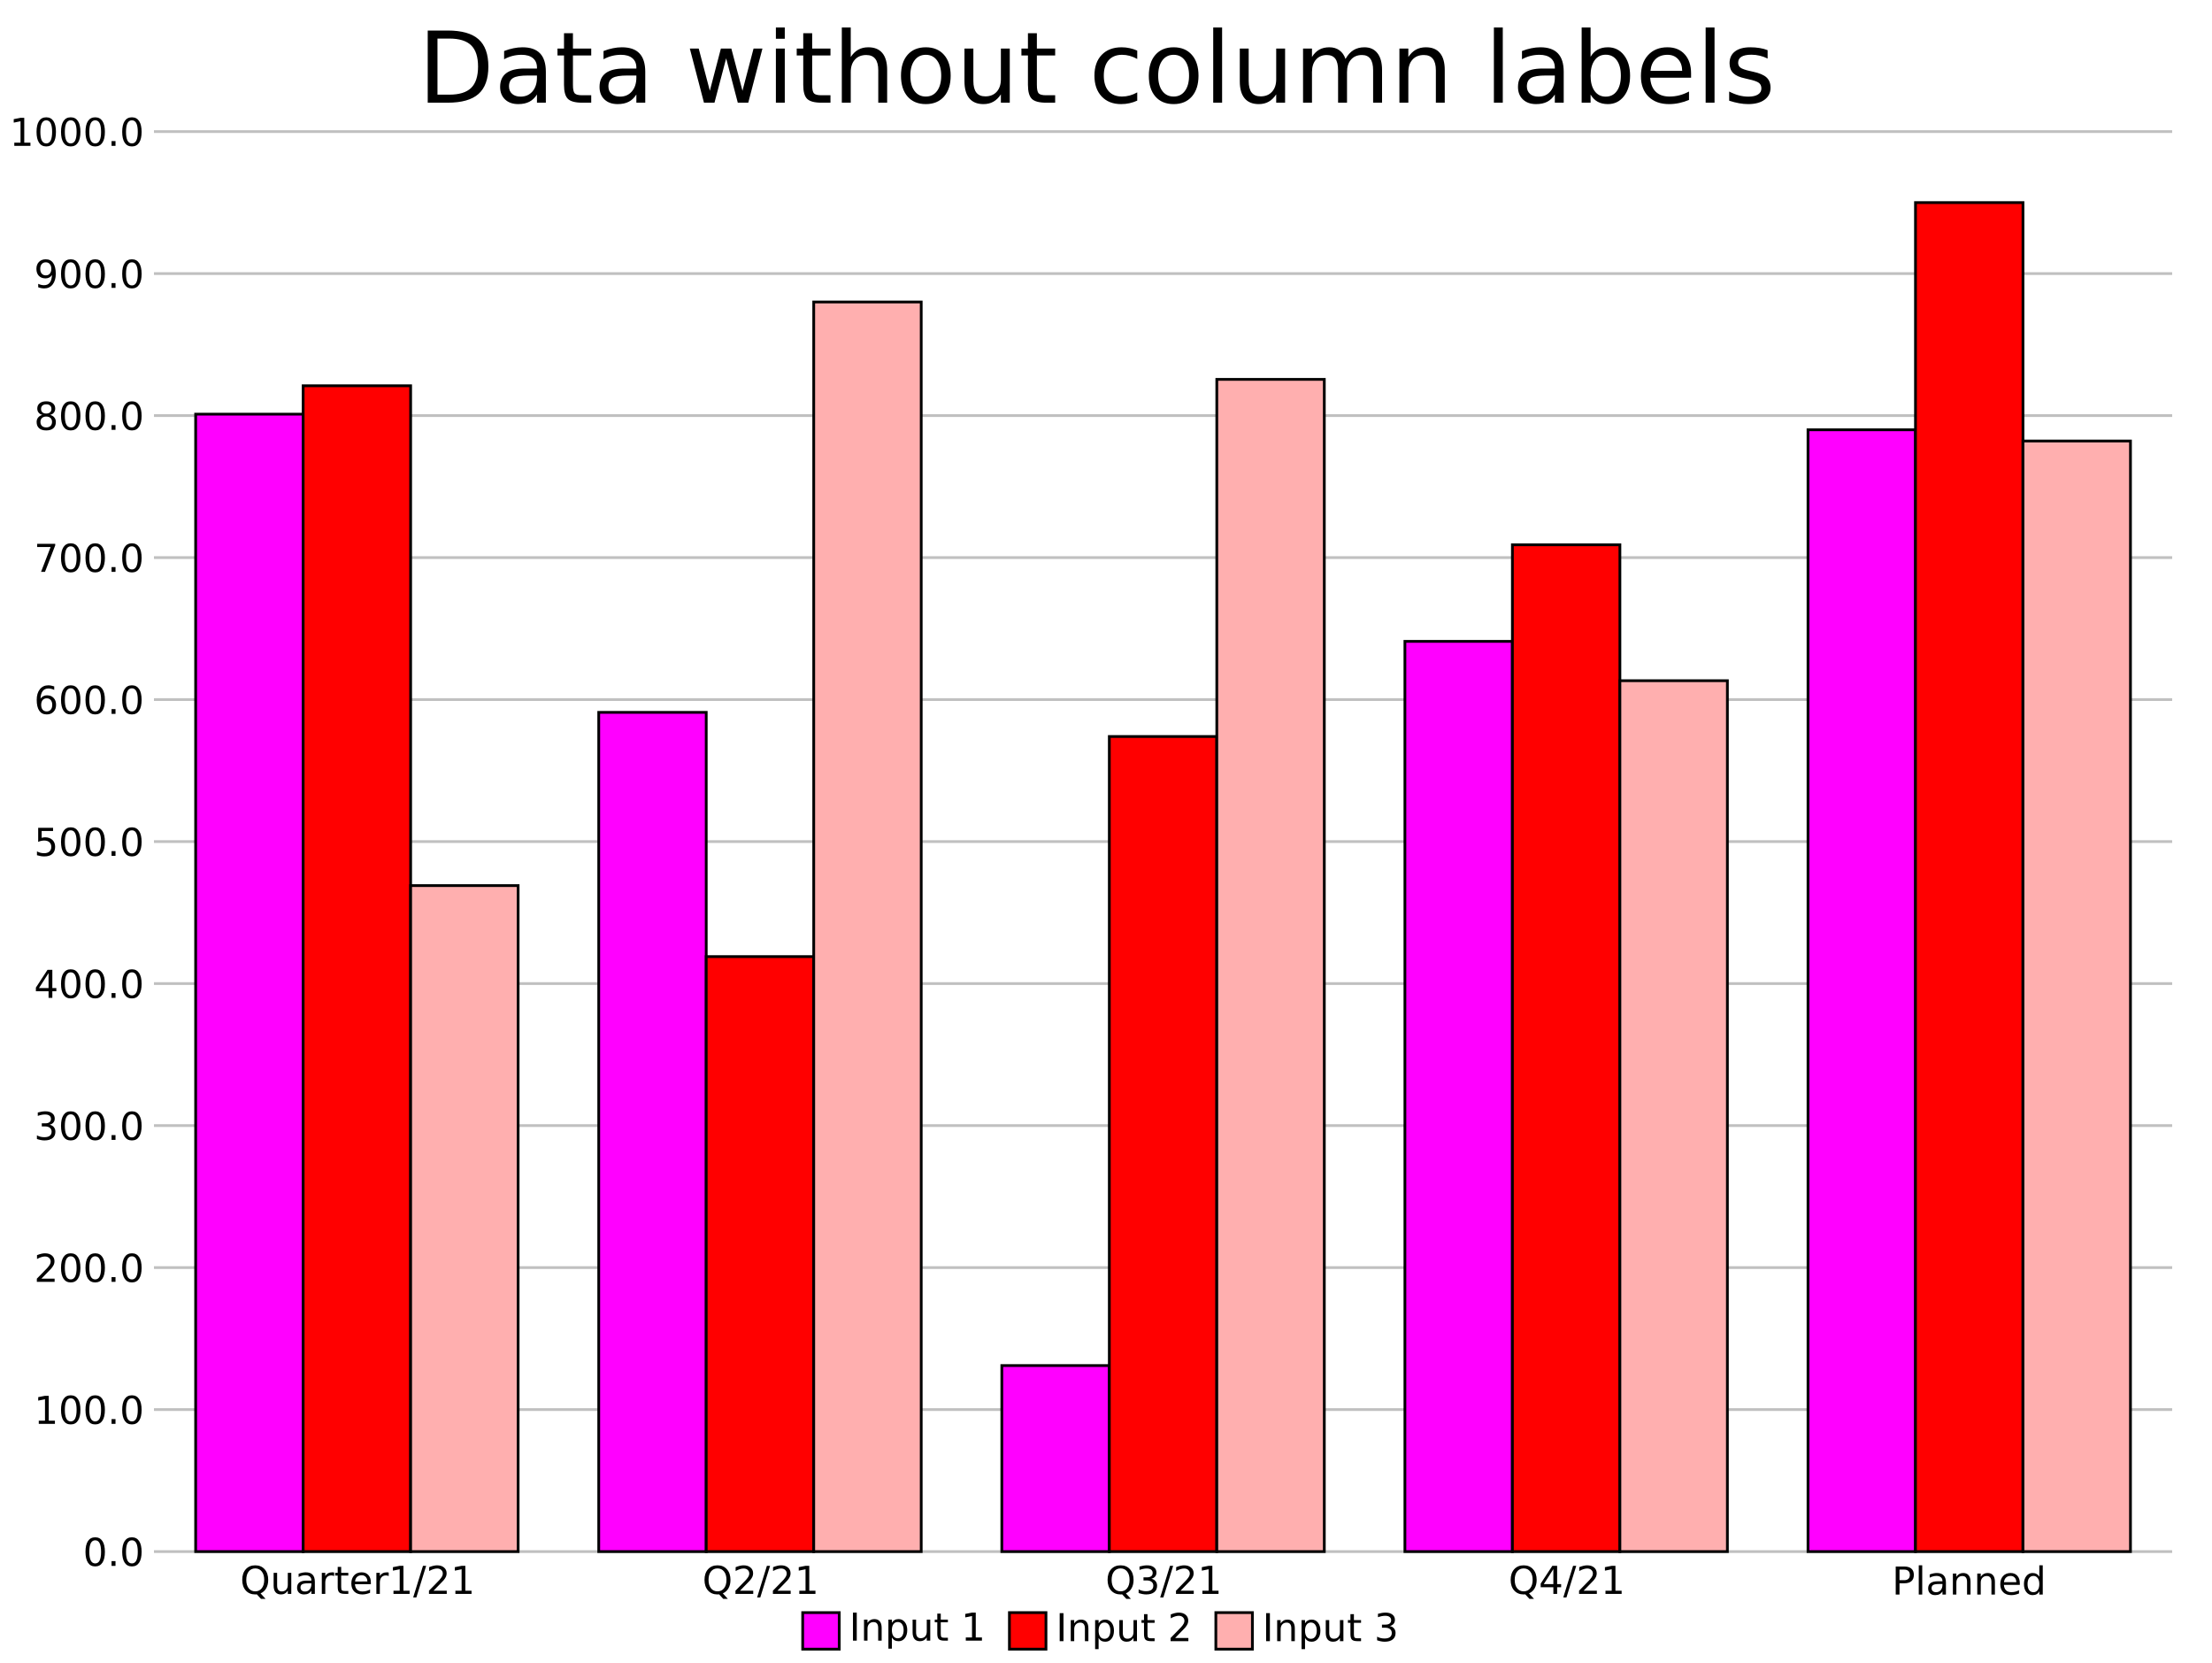 <?xml version="1.0" encoding="ISO-8859-1"?>
<!DOCTYPE svg PUBLIC '-//W3C//DTD SVG 1.0//EN'
          'http://www.w3.org/TR/2001/REC-SVG-20010904/DTD/svg10.dtd'>
<svg fill-opacity="1" xmlns:xlink="http://www.w3.org/1999/xlink" color-rendering="auto" color-interpolation="auto" text-rendering="auto" stroke="black" stroke-linecap="square" width="805" stroke-miterlimit="10" shape-rendering="auto" stroke-opacity="1" fill="black" stroke-dasharray="none" font-weight="normal" stroke-width="1" height="605" xmlns="http://www.w3.org/2000/svg" font-family="'Dialog'" font-style="normal" stroke-linejoin="miter" font-size="12px" stroke-dashoffset="0" image-rendering="auto"
><!--Generated by the Batik Graphics2D SVG Generator--><defs id="genericDefs"
  /><g
  ><g
    ><path d="M159.209 14.031 L159.209 34.438 L163.506 34.438 Q168.943 34.438 171.459 31.984 Q173.975 29.516 173.975 24.203 Q173.975 18.938 171.459 16.484 Q168.943 14.031 163.506 14.031 L159.209 14.031 ZM155.662 11.109 L162.959 11.109 Q170.584 11.109 174.147 14.281 Q177.725 17.453 177.725 24.203 Q177.725 31 174.131 34.188 Q170.553 37.359 162.959 37.359 L155.662 37.359 L155.662 11.109 ZM192.195 27.469 Q188.273 27.469 186.758 28.359 Q185.242 29.25 185.242 31.422 Q185.242 33.141 186.383 34.156 Q187.523 35.156 189.461 35.156 Q192.164 35.156 193.789 33.25 Q195.414 31.344 195.414 28.188 L195.414 27.469 L192.195 27.469 ZM198.648 26.125 L198.648 37.359 L195.414 37.359 L195.414 34.375 Q194.305 36.156 192.648 37.016 Q190.992 37.875 188.602 37.875 Q185.586 37.875 183.789 36.172 Q182.008 34.469 182.008 31.625 Q182.008 28.312 184.227 26.625 Q186.461 24.938 190.867 24.938 L195.414 24.938 L195.414 24.609 Q195.414 22.375 193.945 21.156 Q192.477 19.938 189.82 19.938 Q188.133 19.938 186.523 20.344 Q184.93 20.75 183.461 21.562 L183.461 18.562 Q185.227 17.875 186.898 17.547 Q188.57 17.203 190.148 17.203 Q194.43 17.203 196.539 19.422 Q198.648 21.625 198.648 26.125 ZM208.506 12.078 L208.506 17.672 L215.162 17.672 L215.162 20.188 L208.506 20.188 L208.506 30.875 Q208.506 33.281 209.162 33.969 Q209.818 34.656 211.85 34.656 L215.162 34.656 L215.162 37.359 L211.85 37.359 Q208.1 37.359 206.678 35.969 Q205.256 34.562 205.256 30.875 L205.256 20.188 L202.881 20.188 L202.881 17.672 L205.256 17.672 L205.256 12.078 L208.506 12.078 ZM228.371 27.469 Q224.449 27.469 222.934 28.359 Q221.418 29.25 221.418 31.422 Q221.418 33.141 222.559 34.156 Q223.699 35.156 225.637 35.156 Q228.34 35.156 229.965 33.25 Q231.59 31.344 231.59 28.188 L231.59 27.469 L228.371 27.469 ZM234.824 26.125 L234.824 37.359 L231.59 37.359 L231.59 34.375 Q230.481 36.156 228.824 37.016 Q227.168 37.875 224.777 37.875 Q221.762 37.875 219.965 36.172 Q218.184 34.469 218.184 31.625 Q218.184 28.312 220.402 26.625 Q222.637 24.938 227.043 24.938 L231.59 24.938 L231.59 24.609 Q231.59 22.375 230.121 21.156 Q228.652 19.938 225.996 19.938 Q224.309 19.938 222.699 20.344 Q221.106 20.75 219.637 21.562 L219.637 18.562 Q221.402 17.875 223.074 17.547 Q224.746 17.203 226.324 17.203 Q230.606 17.203 232.715 19.422 Q234.824 21.625 234.824 26.125 ZM251.047 17.672 L254.281 17.672 L258.328 33.031 L262.344 17.672 L266.156 17.672 L270.203 33.031 L274.234 17.672 L277.469 17.672 L272.312 37.359 L268.5 37.359 L264.266 21.219 L260.016 37.359 L256.188 37.359 L251.047 17.672 ZM282.365 17.672 L285.6 17.672 L285.6 37.359 L282.365 37.359 L282.365 17.672 ZM282.365 10 L285.6 10 L285.6 14.109 L282.365 14.109 L282.365 10 ZM295.57 12.078 L295.57 17.672 L302.227 17.672 L302.227 20.188 L295.57 20.188 L295.57 30.875 Q295.57 33.281 296.227 33.969 Q296.883 34.656 298.914 34.656 L302.227 34.656 L302.227 37.359 L298.914 37.359 Q295.164 37.359 293.742 35.969 Q292.32 34.562 292.32 30.875 L292.32 20.188 L289.945 20.188 L289.945 17.672 L292.32 17.672 L292.32 12.078 L295.57 12.078 ZM322.857 25.469 L322.857 37.359 L319.623 37.359 L319.623 25.578 Q319.623 22.781 318.529 21.406 Q317.435 20.016 315.264 20.016 Q312.639 20.016 311.123 21.688 Q309.607 23.344 309.607 26.234 L309.607 37.359 L306.357 37.359 L306.357 10 L309.607 10 L309.607 20.734 Q310.779 18.953 312.342 18.078 Q313.92 17.203 315.982 17.203 Q319.373 17.203 321.107 19.297 Q322.857 21.391 322.857 25.469 ZM336.924 19.938 Q334.33 19.938 332.815 21.969 Q331.299 24 331.299 27.531 Q331.299 31.062 332.799 33.094 Q334.315 35.125 336.924 35.125 Q339.518 35.125 341.018 33.094 Q342.533 31.047 342.533 27.531 Q342.533 24.031 341.018 21.984 Q339.518 19.938 336.924 19.938 ZM336.924 17.203 Q341.143 17.203 343.549 19.953 Q345.971 22.688 345.971 27.531 Q345.971 32.359 343.549 35.125 Q341.143 37.875 336.924 37.875 Q332.69 37.875 330.283 35.125 Q327.893 32.359 327.893 27.531 Q327.893 22.688 330.283 19.953 Q332.69 17.203 336.924 17.203 ZM350.996 29.594 L350.996 17.672 L354.231 17.672 L354.231 29.469 Q354.231 32.266 355.309 33.672 Q356.402 35.062 358.59 35.062 Q361.199 35.062 362.715 33.391 Q364.246 31.719 364.246 28.828 L364.246 17.672 L367.481 17.672 L367.481 37.359 L364.246 37.359 L364.246 34.328 Q363.074 36.125 361.512 37 Q359.965 37.875 357.902 37.875 Q354.512 37.875 352.746 35.766 Q350.996 33.656 350.996 29.594 ZM359.137 17.203 L359.137 17.203 ZM377.344 12.078 L377.344 17.672 L384 17.672 L384 20.188 L377.344 20.188 L377.344 30.875 Q377.344 33.281 378 33.969 Q378.656 34.656 380.688 34.656 L384 34.656 L384 37.359 L380.688 37.359 Q376.938 37.359 375.516 35.969 Q374.094 34.562 374.094 30.875 L374.094 20.188 L371.719 20.188 L371.719 17.672 L374.094 17.672 L374.094 12.078 L377.344 12.078 ZM413.871 18.422 L413.871 21.453 Q412.496 20.688 411.121 20.312 Q409.746 19.938 408.34 19.938 Q405.184 19.938 403.434 21.938 Q401.699 23.922 401.699 27.531 Q401.699 31.141 403.434 33.141 Q405.184 35.125 408.34 35.125 Q409.746 35.125 411.121 34.75 Q412.496 34.375 413.871 33.609 L413.871 36.609 Q412.512 37.234 411.059 37.547 Q409.621 37.875 407.981 37.875 Q403.527 37.875 400.902 35.078 Q398.293 32.281 398.293 27.531 Q398.293 22.719 400.934 19.969 Q403.59 17.203 408.199 17.203 Q409.684 17.203 411.106 17.516 Q412.527 17.812 413.871 18.422 ZM427.117 19.938 Q424.523 19.938 423.008 21.969 Q421.492 24 421.492 27.531 Q421.492 31.062 422.992 33.094 Q424.508 35.125 427.117 35.125 Q429.711 35.125 431.211 33.094 Q432.727 31.047 432.727 27.531 Q432.727 24.031 431.211 21.984 Q429.711 19.938 427.117 19.938 ZM427.117 17.203 Q431.336 17.203 433.742 19.953 Q436.164 22.688 436.164 27.531 Q436.164 32.359 433.742 35.125 Q431.336 37.875 427.117 37.875 Q422.883 37.875 420.477 35.125 Q418.086 32.359 418.086 27.531 Q418.086 22.688 420.477 19.953 Q422.883 17.203 427.117 17.203 ZM441.518 10 L444.752 10 L444.752 37.359 L441.518 37.359 L441.518 10 ZM451.191 29.594 L451.191 17.672 L454.426 17.672 L454.426 29.469 Q454.426 32.266 455.504 33.672 Q456.598 35.062 458.785 35.062 Q461.394 35.062 462.91 33.391 Q464.441 31.719 464.441 28.828 L464.441 17.672 L467.676 17.672 L467.676 37.359 L464.441 37.359 L464.441 34.328 Q463.269 36.125 461.707 37 Q460.16 37.875 458.098 37.875 Q454.707 37.875 452.941 35.766 Q451.191 33.656 451.191 29.594 ZM459.332 17.203 L459.332 17.203 ZM489.664 21.453 Q490.883 19.266 492.57 18.234 Q494.258 17.203 496.539 17.203 Q499.617 17.203 501.289 19.359 Q502.961 21.5 502.961 25.469 L502.961 37.359 L499.711 37.359 L499.711 25.578 Q499.711 22.75 498.695 21.391 Q497.695 20.016 495.648 20.016 Q493.133 20.016 491.664 21.688 Q490.211 23.344 490.211 26.234 L490.211 37.359 L486.961 37.359 L486.961 25.578 Q486.961 22.734 485.961 21.375 Q484.961 20.016 482.867 20.016 Q480.383 20.016 478.914 21.688 Q477.461 23.359 477.461 26.234 L477.461 37.359 L474.211 37.359 L474.211 17.672 L477.461 17.672 L477.461 20.734 Q478.57 18.922 480.117 18.062 Q481.664 17.203 483.789 17.203 Q485.945 17.203 487.445 18.297 Q488.945 19.375 489.664 21.453 ZM525.779 25.469 L525.779 37.359 L522.545 37.359 L522.545 25.578 Q522.545 22.781 521.451 21.406 Q520.357 20.016 518.186 20.016 Q515.561 20.016 514.045 21.688 Q512.529 23.344 512.529 26.234 L512.529 37.359 L509.279 37.359 L509.279 17.672 L512.529 17.672 L512.529 20.734 Q513.701 18.953 515.264 18.078 Q516.842 17.203 518.904 17.203 Q522.295 17.203 524.029 19.297 Q525.779 21.391 525.779 25.469 ZM543.664 10 L546.898 10 L546.898 37.359 L543.664 37.359 L543.664 10 ZM562.619 27.469 Q558.697 27.469 557.182 28.359 Q555.666 29.25 555.666 31.422 Q555.666 33.141 556.807 34.156 Q557.947 35.156 559.885 35.156 Q562.588 35.156 564.213 33.25 Q565.838 31.344 565.838 28.188 L565.838 27.469 L562.619 27.469 ZM569.072 26.125 L569.072 37.359 L565.838 37.359 L565.838 34.375 Q564.729 36.156 563.072 37.016 Q561.416 37.875 559.025 37.875 Q556.01 37.875 554.213 36.172 Q552.432 34.469 552.432 31.625 Q552.432 28.312 554.65 26.625 Q556.885 24.938 561.291 24.938 L565.838 24.938 L565.838 24.609 Q565.838 22.375 564.369 21.156 Q562.9 19.938 560.244 19.938 Q558.557 19.938 556.947 20.344 Q555.354 20.75 553.885 21.562 L553.885 18.562 Q555.65 17.875 557.322 17.547 Q558.994 17.203 560.572 17.203 Q564.854 17.203 566.963 19.422 Q569.072 21.625 569.072 26.125 ZM589.867 27.531 Q589.867 23.969 588.398 21.938 Q586.93 19.906 584.367 19.906 Q581.789 19.906 580.32 21.938 Q578.852 23.969 578.852 27.531 Q578.852 31.094 580.32 33.125 Q581.789 35.156 584.367 35.156 Q586.93 35.156 588.398 33.125 Q589.867 31.094 589.867 27.531 ZM578.852 20.656 Q579.883 18.906 581.43 18.062 Q582.992 17.203 585.148 17.203 Q588.742 17.203 590.977 20.047 Q593.227 22.891 593.227 27.531 Q593.227 32.172 590.977 35.031 Q588.742 37.875 585.148 37.875 Q582.992 37.875 581.43 37.016 Q579.883 36.156 578.852 34.406 L578.852 37.359 L575.602 37.359 L575.602 10 L578.852 10 L578.852 20.656 ZM615.422 26.703 L615.422 28.281 L600.547 28.281 Q600.766 31.625 602.562 33.375 Q604.359 35.125 607.578 35.125 Q609.438 35.125 611.188 34.672 Q612.938 34.219 614.672 33.297 L614.672 36.359 Q612.922 37.094 611.094 37.484 Q609.266 37.875 607.391 37.875 Q602.672 37.875 599.922 35.141 Q597.172 32.391 597.172 27.703 Q597.172 22.875 599.781 20.047 Q602.391 17.203 606.828 17.203 Q610.797 17.203 613.109 19.766 Q615.422 22.312 615.422 26.703 ZM612.188 25.75 Q612.156 23.109 610.703 21.531 Q609.25 19.938 606.859 19.938 Q604.156 19.938 602.531 21.469 Q600.906 23 600.656 25.781 L612.188 25.75 ZM620.727 10 L623.961 10 L623.961 37.359 L620.727 37.359 L620.727 10 ZM643.275 18.25 L643.275 21.312 Q641.916 20.609 640.432 20.266 Q638.963 19.906 637.369 19.906 Q634.963 19.906 633.76 20.641 Q632.557 21.375 632.557 22.859 Q632.557 23.984 633.416 24.625 Q634.275 25.266 636.885 25.844 L637.994 26.094 Q641.432 26.828 642.885 28.172 Q644.338 29.516 644.338 31.922 Q644.338 34.672 642.166 36.281 Q639.994 37.875 636.197 37.875 Q634.619 37.875 632.9 37.562 Q631.182 37.25 629.291 36.641 L629.291 33.297 Q631.088 34.234 632.822 34.703 Q634.557 35.156 636.275 35.156 Q638.557 35.156 639.775 34.375 Q641.01 33.594 641.01 32.172 Q641.01 30.859 640.119 30.156 Q639.244 29.453 636.229 28.797 L635.104 28.531 Q632.104 27.906 630.76 26.594 Q629.432 25.281 629.432 23 Q629.432 20.219 631.4 18.719 Q633.369 17.203 636.994 17.203 Q638.775 17.203 640.354 17.469 Q641.947 17.719 643.275 18.25 Z" stroke="none"
      /><path d="M5.203 51.914 L7.469 51.914 L7.469 44.117 L5 44.617 L5 43.352 L7.453 42.867 L8.828 42.867 L8.828 51.914 L11.078 51.914 L11.078 53.07 L5.203 53.07 L5.203 51.914 ZM16.829 43.773 Q15.767 43.773 15.22 44.82 Q14.688 45.867 14.688 47.977 Q14.688 50.07 15.22 51.133 Q15.767 52.18 16.829 52.18 Q17.907 52.18 18.439 51.133 Q18.97 50.07 18.97 47.977 Q18.97 45.867 18.439 44.82 Q17.907 43.773 16.829 43.773 ZM16.829 42.68 Q18.548 42.68 19.454 44.039 Q20.36 45.398 20.36 47.977 Q20.36 50.555 19.454 51.914 Q18.548 53.273 16.829 53.273 Q15.11 53.273 14.204 51.914 Q13.298 50.555 13.298 47.977 Q13.298 45.398 14.204 44.039 Q15.11 42.68 16.829 42.68 ZM25.736 43.773 Q24.674 43.773 24.127 44.82 Q23.596 45.867 23.596 47.977 Q23.596 50.07 24.127 51.133 Q24.674 52.18 25.736 52.18 Q26.814 52.18 27.346 51.133 Q27.877 50.07 27.877 47.977 Q27.877 45.867 27.346 44.82 Q26.814 43.773 25.736 43.773 ZM25.736 42.68 Q27.455 42.68 28.361 44.039 Q29.268 45.398 29.268 47.977 Q29.268 50.555 28.361 51.914 Q27.455 53.273 25.736 53.273 Q24.018 53.273 23.111 51.914 Q22.205 50.555 22.205 47.977 Q22.205 45.398 23.111 44.039 Q24.018 42.68 25.736 42.68 ZM34.644 43.773 Q33.581 43.773 33.034 44.82 Q32.503 45.867 32.503 47.977 Q32.503 50.07 33.034 51.133 Q33.581 52.18 34.644 52.18 Q35.722 52.18 36.253 51.133 Q36.784 50.07 36.784 47.977 Q36.784 45.867 36.253 44.82 Q35.722 43.773 34.644 43.773 ZM34.644 42.68 Q36.362 42.68 37.269 44.039 Q38.175 45.398 38.175 47.977 Q38.175 50.555 37.269 51.914 Q36.362 53.273 34.644 53.273 Q32.925 53.273 32.019 51.914 Q31.112 50.555 31.112 47.977 Q31.112 45.398 32.019 44.039 Q32.925 42.68 34.644 42.68 ZM40.598 51.336 L42.035 51.336 L42.035 53.07 L40.598 53.07 L40.598 51.336 ZM48.001 43.773 Q46.938 43.773 46.392 44.82 Q45.86 45.867 45.86 47.977 Q45.86 50.07 46.392 51.133 Q46.938 52.18 48.001 52.18 Q49.079 52.18 49.61 51.133 Q50.142 50.07 50.142 47.977 Q50.142 45.867 49.61 44.82 Q49.079 43.773 48.001 43.773 ZM48.001 42.68 Q49.72 42.68 50.626 44.039 Q51.532 45.398 51.532 47.977 Q51.532 50.555 50.626 51.914 Q49.72 53.273 48.001 53.273 Q46.282 53.273 45.376 51.914 Q44.47 50.555 44.47 47.977 Q44.47 45.398 45.376 44.039 Q46.282 42.68 48.001 42.68 Z" stroke="none"
      /><path d="M13.907 104.514 L13.907 103.264 Q14.438 103.514 14.97 103.639 Q15.501 103.764 16.017 103.764 Q17.376 103.764 18.095 102.858 Q18.829 101.936 18.923 100.061 Q18.532 100.639 17.923 100.967 Q17.314 101.28 16.579 101.28 Q15.048 101.28 14.142 100.358 Q13.251 99.42 13.251 97.811 Q13.251 96.248 14.173 95.295 Q15.11 94.342 16.657 94.342 Q18.439 94.342 19.36 95.702 Q20.298 97.061 20.298 99.639 Q20.298 102.045 19.157 103.498 Q18.017 104.936 16.079 104.936 Q15.548 104.936 15.017 104.827 Q14.485 104.733 13.907 104.514 ZM16.657 100.186 Q17.595 100.186 18.126 99.561 Q18.673 98.92 18.673 97.811 Q18.673 96.717 18.126 96.077 Q17.595 95.436 16.657 95.436 Q15.735 95.436 15.188 96.077 Q14.642 96.717 14.642 97.811 Q14.642 98.92 15.188 99.561 Q15.735 100.186 16.657 100.186 ZM25.736 95.436 Q24.674 95.436 24.127 96.483 Q23.596 97.53 23.596 99.639 Q23.596 101.733 24.127 102.795 Q24.674 103.842 25.736 103.842 Q26.814 103.842 27.346 102.795 Q27.877 101.733 27.877 99.639 Q27.877 97.53 27.346 96.483 Q26.814 95.436 25.736 95.436 ZM25.736 94.342 Q27.455 94.342 28.361 95.702 Q29.268 97.061 29.268 99.639 Q29.268 102.217 28.361 103.577 Q27.455 104.936 25.736 104.936 Q24.018 104.936 23.111 103.577 Q22.205 102.217 22.205 99.639 Q22.205 97.061 23.111 95.702 Q24.018 94.342 25.736 94.342 ZM34.644 95.436 Q33.581 95.436 33.034 96.483 Q32.503 97.53 32.503 99.639 Q32.503 101.733 33.034 102.795 Q33.581 103.842 34.644 103.842 Q35.722 103.842 36.253 102.795 Q36.784 101.733 36.784 99.639 Q36.784 97.53 36.253 96.483 Q35.722 95.436 34.644 95.436 ZM34.644 94.342 Q36.362 94.342 37.269 95.702 Q38.175 97.061 38.175 99.639 Q38.175 102.217 37.269 103.577 Q36.362 104.936 34.644 104.936 Q32.925 104.936 32.019 103.577 Q31.112 102.217 31.112 99.639 Q31.112 97.061 32.019 95.702 Q32.925 94.342 34.644 94.342 ZM40.598 102.998 L42.035 102.998 L42.035 104.733 L40.598 104.733 L40.598 102.998 ZM48.001 95.436 Q46.938 95.436 46.392 96.483 Q45.86 97.53 45.86 99.639 Q45.86 101.733 46.392 102.795 Q46.938 103.842 48.001 103.842 Q49.079 103.842 49.61 102.795 Q50.142 101.733 50.142 99.639 Q50.142 97.53 49.61 96.483 Q49.079 95.436 48.001 95.436 ZM48.001 94.342 Q49.72 94.342 50.626 95.702 Q51.532 97.061 51.532 99.639 Q51.532 102.217 50.626 103.577 Q49.72 104.936 48.001 104.936 Q46.282 104.936 45.376 103.577 Q44.47 102.217 44.47 99.639 Q44.47 97.061 45.376 95.702 Q46.282 94.342 48.001 94.342 Z" stroke="none"
      /><path d="M16.829 151.552 Q15.845 151.552 15.282 152.083 Q14.72 152.598 14.72 153.52 Q14.72 154.442 15.282 154.973 Q15.845 155.505 16.829 155.505 Q17.814 155.505 18.376 154.973 Q18.939 154.442 18.939 153.52 Q18.939 152.598 18.376 152.083 Q17.814 151.552 16.829 151.552 ZM15.438 150.958 Q14.563 150.739 14.063 150.13 Q13.563 149.52 13.563 148.645 Q13.563 147.427 14.438 146.723 Q15.313 146.005 16.829 146.005 Q18.345 146.005 19.22 146.723 Q20.095 147.427 20.095 148.645 Q20.095 149.52 19.595 150.13 Q19.095 150.739 18.22 150.958 Q19.22 151.192 19.767 151.88 Q20.329 152.552 20.329 153.52 Q20.329 155.005 19.423 155.802 Q18.517 156.598 16.829 156.598 Q15.142 156.598 14.235 155.802 Q13.329 155.005 13.329 153.52 Q13.329 152.552 13.892 151.88 Q14.454 151.192 15.438 150.958 ZM14.938 148.786 Q14.938 149.567 15.438 150.02 Q15.938 150.458 16.829 150.458 Q17.72 150.458 18.22 150.02 Q18.72 149.567 18.72 148.786 Q18.72 147.989 18.22 147.552 Q17.72 147.098 16.829 147.098 Q15.938 147.098 15.438 147.552 Q14.938 147.989 14.938 148.786 ZM25.736 147.098 Q24.674 147.098 24.127 148.145 Q23.596 149.192 23.596 151.302 Q23.596 153.395 24.127 154.458 Q24.674 155.505 25.736 155.505 Q26.814 155.505 27.346 154.458 Q27.877 153.395 27.877 151.302 Q27.877 149.192 27.346 148.145 Q26.814 147.098 25.736 147.098 ZM25.736 146.005 Q27.455 146.005 28.361 147.364 Q29.268 148.723 29.268 151.302 Q29.268 153.88 28.361 155.239 Q27.455 156.598 25.736 156.598 Q24.018 156.598 23.111 155.239 Q22.205 153.88 22.205 151.302 Q22.205 148.723 23.111 147.364 Q24.018 146.005 25.736 146.005 ZM34.644 147.098 Q33.581 147.098 33.034 148.145 Q32.503 149.192 32.503 151.302 Q32.503 153.395 33.034 154.458 Q33.581 155.505 34.644 155.505 Q35.722 155.505 36.253 154.458 Q36.784 153.395 36.784 151.302 Q36.784 149.192 36.253 148.145 Q35.722 147.098 34.644 147.098 ZM34.644 146.005 Q36.362 146.005 37.269 147.364 Q38.175 148.723 38.175 151.302 Q38.175 153.88 37.269 155.239 Q36.362 156.598 34.644 156.598 Q32.925 156.598 32.019 155.239 Q31.112 153.88 31.112 151.302 Q31.112 148.723 32.019 147.364 Q32.925 146.005 34.644 146.005 ZM40.598 154.661 L42.035 154.661 L42.035 156.395 L40.598 156.395 L40.598 154.661 ZM48.001 147.098 Q46.938 147.098 46.392 148.145 Q45.86 149.192 45.86 151.302 Q45.86 153.395 46.392 154.458 Q46.938 155.505 48.001 155.505 Q49.079 155.505 49.61 154.458 Q50.142 153.395 50.142 151.302 Q50.142 149.192 49.61 148.145 Q49.079 147.098 48.001 147.098 ZM48.001 146.005 Q49.72 146.005 50.626 147.364 Q51.532 148.723 51.532 151.302 Q51.532 153.88 50.626 155.239 Q49.72 156.598 48.001 156.598 Q46.282 156.598 45.376 155.239 Q44.47 153.88 44.47 151.302 Q44.47 148.723 45.376 147.364 Q46.282 146.005 48.001 146.005 Z" stroke="none"
      /><path d="M13.532 197.855 L20.095 197.855 L20.095 198.433 L16.376 208.058 L14.938 208.058 L18.423 199.011 L13.532 199.011 L13.532 197.855 ZM25.736 198.761 Q24.674 198.761 24.127 199.808 Q23.596 200.855 23.596 202.964 Q23.596 205.058 24.127 206.12 Q24.674 207.167 25.736 207.167 Q26.814 207.167 27.346 206.12 Q27.877 205.058 27.877 202.964 Q27.877 200.855 27.346 199.808 Q26.814 198.761 25.736 198.761 ZM25.736 197.667 Q27.455 197.667 28.361 199.027 Q29.268 200.386 29.268 202.964 Q29.268 205.542 28.361 206.902 Q27.455 208.261 25.736 208.261 Q24.018 208.261 23.111 206.902 Q22.205 205.542 22.205 202.964 Q22.205 200.386 23.111 199.027 Q24.018 197.667 25.736 197.667 ZM34.644 198.761 Q33.581 198.761 33.034 199.808 Q32.503 200.855 32.503 202.964 Q32.503 205.058 33.034 206.12 Q33.581 207.167 34.644 207.167 Q35.722 207.167 36.253 206.12 Q36.784 205.058 36.784 202.964 Q36.784 200.855 36.253 199.808 Q35.722 198.761 34.644 198.761 ZM34.644 197.667 Q36.362 197.667 37.269 199.027 Q38.175 200.386 38.175 202.964 Q38.175 205.542 37.269 206.902 Q36.362 208.261 34.644 208.261 Q32.925 208.261 32.019 206.902 Q31.112 205.542 31.112 202.964 Q31.112 200.386 32.019 199.027 Q32.925 197.667 34.644 197.667 ZM40.598 206.323 L42.035 206.323 L42.035 208.058 L40.598 208.058 L40.598 206.323 ZM48.001 198.761 Q46.938 198.761 46.392 199.808 Q45.86 200.855 45.86 202.964 Q45.86 205.058 46.392 206.12 Q46.938 207.167 48.001 207.167 Q49.079 207.167 49.61 206.12 Q50.142 205.058 50.142 202.964 Q50.142 200.855 49.61 199.808 Q49.079 198.761 48.001 198.761 ZM48.001 197.667 Q49.72 197.667 50.626 199.027 Q51.532 200.386 51.532 202.964 Q51.532 205.542 50.626 206.902 Q49.72 208.261 48.001 208.261 Q46.282 208.261 45.376 206.902 Q44.47 205.542 44.47 202.964 Q44.47 200.386 45.376 199.027 Q46.282 197.667 48.001 197.667 Z" stroke="none"
      /><path d="M17.001 254.064 Q16.064 254.064 15.517 254.705 Q14.985 255.345 14.985 256.439 Q14.985 257.548 15.517 258.189 Q16.064 258.83 17.001 258.83 Q17.923 258.83 18.47 258.189 Q19.017 257.548 19.017 256.439 Q19.017 255.345 18.47 254.705 Q17.923 254.064 17.001 254.064 ZM19.735 249.736 L19.735 251.002 Q19.22 250.752 18.689 250.627 Q18.157 250.486 17.642 250.486 Q16.267 250.486 15.548 251.408 Q14.829 252.33 14.735 254.205 Q15.126 253.611 15.735 253.298 Q16.345 252.97 17.079 252.97 Q18.61 252.97 19.501 253.908 Q20.407 254.845 20.407 256.439 Q20.407 258.017 19.47 258.97 Q18.548 259.923 17.001 259.923 Q15.22 259.923 14.282 258.564 Q13.36 257.205 13.36 254.627 Q13.36 252.205 14.501 250.767 Q15.657 249.33 17.579 249.33 Q18.11 249.33 18.626 249.439 Q19.157 249.533 19.735 249.736 ZM25.736 250.423 Q24.674 250.423 24.127 251.47 Q23.596 252.517 23.596 254.627 Q23.596 256.72 24.127 257.783 Q24.674 258.83 25.736 258.83 Q26.814 258.83 27.346 257.783 Q27.877 256.72 27.877 254.627 Q27.877 252.517 27.346 251.47 Q26.814 250.423 25.736 250.423 ZM25.736 249.33 Q27.455 249.33 28.361 250.689 Q29.268 252.048 29.268 254.627 Q29.268 257.205 28.361 258.564 Q27.455 259.923 25.736 259.923 Q24.018 259.923 23.111 258.564 Q22.205 257.205 22.205 254.627 Q22.205 252.048 23.111 250.689 Q24.018 249.33 25.736 249.33 ZM34.644 250.423 Q33.581 250.423 33.034 251.47 Q32.503 252.517 32.503 254.627 Q32.503 256.72 33.034 257.783 Q33.581 258.83 34.644 258.83 Q35.722 258.83 36.253 257.783 Q36.784 256.72 36.784 254.627 Q36.784 252.517 36.253 251.47 Q35.722 250.423 34.644 250.423 ZM34.644 249.33 Q36.362 249.33 37.269 250.689 Q38.175 252.048 38.175 254.627 Q38.175 257.205 37.269 258.564 Q36.362 259.923 34.644 259.923 Q32.925 259.923 32.019 258.564 Q31.112 257.205 31.112 254.627 Q31.112 252.048 32.019 250.689 Q32.925 249.33 34.644 249.33 ZM40.598 257.986 L42.035 257.986 L42.035 259.72 L40.598 259.72 L40.598 257.986 ZM48.001 250.423 Q46.938 250.423 46.392 251.47 Q45.86 252.517 45.86 254.627 Q45.86 256.72 46.392 257.783 Q46.938 258.83 48.001 258.83 Q49.079 258.83 49.61 257.783 Q50.142 256.72 50.142 254.627 Q50.142 252.517 49.61 251.47 Q49.079 250.423 48.001 250.423 ZM48.001 249.33 Q49.72 249.33 50.626 250.689 Q51.532 252.048 51.532 254.627 Q51.532 257.205 50.626 258.564 Q49.72 259.923 48.001 259.923 Q46.282 259.923 45.376 258.564 Q44.47 257.205 44.47 254.627 Q44.47 252.048 45.376 250.689 Q46.282 249.33 48.001 249.33 Z" stroke="none"
      /><path d="M13.892 301.18 L19.314 301.18 L19.314 302.336 L15.157 302.336 L15.157 304.836 Q15.454 304.742 15.751 304.695 Q16.048 304.633 16.36 304.633 Q18.064 304.633 19.064 305.57 Q20.064 306.508 20.064 308.102 Q20.064 309.758 19.032 310.68 Q18.017 311.586 16.142 311.586 Q15.501 311.586 14.829 311.477 Q14.173 311.367 13.454 311.148 L13.454 309.758 Q14.079 310.086 14.735 310.258 Q15.392 310.414 16.11 310.414 Q17.298 310.414 17.985 309.805 Q18.673 309.18 18.673 308.102 Q18.673 307.039 17.985 306.43 Q17.298 305.805 16.11 305.805 Q15.563 305.805 15.001 305.93 Q14.454 306.039 13.892 306.305 L13.892 301.18 ZM25.736 302.086 Q24.674 302.086 24.127 303.133 Q23.596 304.18 23.596 306.289 Q23.596 308.383 24.127 309.445 Q24.674 310.492 25.736 310.492 Q26.814 310.492 27.346 309.445 Q27.877 308.383 27.877 306.289 Q27.877 304.18 27.346 303.133 Q26.814 302.086 25.736 302.086 ZM25.736 300.992 Q27.455 300.992 28.361 302.352 Q29.268 303.711 29.268 306.289 Q29.268 308.867 28.361 310.227 Q27.455 311.586 25.736 311.586 Q24.018 311.586 23.111 310.227 Q22.205 308.867 22.205 306.289 Q22.205 303.711 23.111 302.352 Q24.018 300.992 25.736 300.992 ZM34.644 302.086 Q33.581 302.086 33.034 303.133 Q32.503 304.18 32.503 306.289 Q32.503 308.383 33.034 309.445 Q33.581 310.492 34.644 310.492 Q35.722 310.492 36.253 309.445 Q36.784 308.383 36.784 306.289 Q36.784 304.18 36.253 303.133 Q35.722 302.086 34.644 302.086 ZM34.644 300.992 Q36.362 300.992 37.269 302.352 Q38.175 303.711 38.175 306.289 Q38.175 308.867 37.269 310.227 Q36.362 311.586 34.644 311.586 Q32.925 311.586 32.019 310.227 Q31.112 308.867 31.112 306.289 Q31.112 303.711 32.019 302.352 Q32.925 300.992 34.644 300.992 ZM40.598 309.648 L42.035 309.648 L42.035 311.383 L40.598 311.383 L40.598 309.648 ZM48.001 302.086 Q46.938 302.086 46.392 303.133 Q45.86 304.18 45.86 306.289 Q45.86 308.383 46.392 309.445 Q46.938 310.492 48.001 310.492 Q49.079 310.492 49.61 309.445 Q50.142 308.383 50.142 306.289 Q50.142 304.18 49.61 303.133 Q49.079 302.086 48.001 302.086 ZM48.001 300.992 Q49.72 300.992 50.626 302.352 Q51.532 303.711 51.532 306.289 Q51.532 308.867 50.626 310.227 Q49.72 311.586 48.001 311.586 Q46.282 311.586 45.376 310.227 Q44.47 308.867 44.47 306.289 Q44.47 303.711 45.376 302.352 Q46.282 300.992 48.001 300.992 Z" stroke="none"
      /><path d="M17.673 354.045 L14.188 359.483 L17.673 359.483 L17.673 354.045 ZM17.298 352.842 L19.048 352.842 L19.048 359.483 L20.501 359.483 L20.501 360.639 L19.048 360.639 L19.048 363.045 L17.673 363.045 L17.673 360.639 L13.063 360.639 L13.063 359.311 L17.298 352.842 ZM25.736 353.748 Q24.674 353.748 24.127 354.795 Q23.596 355.842 23.596 357.952 Q23.596 360.045 24.127 361.108 Q24.674 362.155 25.736 362.155 Q26.814 362.155 27.346 361.108 Q27.877 360.045 27.877 357.952 Q27.877 355.842 27.346 354.795 Q26.814 353.748 25.736 353.748 ZM25.736 352.655 Q27.455 352.655 28.361 354.014 Q29.268 355.373 29.268 357.952 Q29.268 360.53 28.361 361.889 Q27.455 363.248 25.736 363.248 Q24.018 363.248 23.111 361.889 Q22.205 360.53 22.205 357.952 Q22.205 355.373 23.111 354.014 Q24.018 352.655 25.736 352.655 ZM34.644 353.748 Q33.581 353.748 33.034 354.795 Q32.503 355.842 32.503 357.952 Q32.503 360.045 33.034 361.108 Q33.581 362.155 34.644 362.155 Q35.722 362.155 36.253 361.108 Q36.784 360.045 36.784 357.952 Q36.784 355.842 36.253 354.795 Q35.722 353.748 34.644 353.748 ZM34.644 352.655 Q36.362 352.655 37.269 354.014 Q38.175 355.373 38.175 357.952 Q38.175 360.53 37.269 361.889 Q36.362 363.248 34.644 363.248 Q32.925 363.248 32.019 361.889 Q31.112 360.53 31.112 357.952 Q31.112 355.373 32.019 354.014 Q32.925 352.655 34.644 352.655 ZM40.598 361.311 L42.035 361.311 L42.035 363.045 L40.598 363.045 L40.598 361.311 ZM48.001 353.748 Q46.938 353.748 46.392 354.795 Q45.86 355.842 45.86 357.952 Q45.86 360.045 46.392 361.108 Q46.938 362.155 48.001 362.155 Q49.079 362.155 49.61 361.108 Q50.142 360.045 50.142 357.952 Q50.142 355.842 49.61 354.795 Q49.079 353.748 48.001 353.748 ZM48.001 352.655 Q49.72 352.655 50.626 354.014 Q51.532 355.373 51.532 357.952 Q51.532 360.53 50.626 361.889 Q49.72 363.248 48.001 363.248 Q46.282 363.248 45.376 361.889 Q44.47 360.53 44.47 357.952 Q44.47 355.373 45.376 354.014 Q46.282 352.655 48.001 352.655 Z" stroke="none"
      /><path d="M18.064 409.208 Q19.048 409.411 19.595 410.083 Q20.157 410.755 20.157 411.739 Q20.157 413.255 19.11 414.083 Q18.079 414.911 16.173 414.911 Q15.532 414.911 14.845 414.77 Q14.173 414.645 13.438 414.395 L13.438 413.067 Q14.017 413.395 14.704 413.567 Q15.392 413.739 16.126 413.739 Q17.423 413.739 18.095 413.239 Q18.782 412.723 18.782 411.739 Q18.782 410.833 18.142 410.333 Q17.517 409.817 16.392 409.817 L15.204 409.817 L15.204 408.692 L16.454 408.692 Q17.47 408.692 18.001 408.286 Q18.548 407.864 18.548 407.098 Q18.548 406.317 17.985 405.895 Q17.439 405.473 16.392 405.473 Q15.829 405.473 15.173 405.598 Q14.532 405.723 13.751 405.989 L13.751 404.755 Q14.532 404.536 15.22 404.427 Q15.907 404.317 16.517 404.317 Q18.095 404.317 19.001 405.036 Q19.923 405.739 19.923 406.958 Q19.923 407.817 19.439 408.395 Q18.954 408.973 18.064 409.208 ZM25.736 405.411 Q24.674 405.411 24.127 406.458 Q23.596 407.505 23.596 409.614 Q23.596 411.708 24.127 412.77 Q24.674 413.817 25.736 413.817 Q26.814 413.817 27.346 412.77 Q27.877 411.708 27.877 409.614 Q27.877 407.505 27.346 406.458 Q26.814 405.411 25.736 405.411 ZM25.736 404.317 Q27.455 404.317 28.361 405.677 Q29.268 407.036 29.268 409.614 Q29.268 412.192 28.361 413.552 Q27.455 414.911 25.736 414.911 Q24.018 414.911 23.111 413.552 Q22.205 412.192 22.205 409.614 Q22.205 407.036 23.111 405.677 Q24.018 404.317 25.736 404.317 ZM34.644 405.411 Q33.581 405.411 33.034 406.458 Q32.503 407.505 32.503 409.614 Q32.503 411.708 33.034 412.77 Q33.581 413.817 34.644 413.817 Q35.722 413.817 36.253 412.77 Q36.784 411.708 36.784 409.614 Q36.784 407.505 36.253 406.458 Q35.722 405.411 34.644 405.411 ZM34.644 404.317 Q36.362 404.317 37.269 405.677 Q38.175 407.036 38.175 409.614 Q38.175 412.192 37.269 413.552 Q36.362 414.911 34.644 414.911 Q32.925 414.911 32.019 413.552 Q31.112 412.192 31.112 409.614 Q31.112 407.036 32.019 405.677 Q32.925 404.317 34.644 404.317 ZM40.598 412.973 L42.035 412.973 L42.035 414.708 L40.598 414.708 L40.598 412.973 ZM48.001 405.411 Q46.938 405.411 46.392 406.458 Q45.86 407.505 45.86 409.614 Q45.86 411.708 46.392 412.77 Q46.938 413.817 48.001 413.817 Q49.079 413.817 49.61 412.77 Q50.142 411.708 50.142 409.614 Q50.142 407.505 49.61 406.458 Q49.079 405.411 48.001 405.411 ZM48.001 404.317 Q49.72 404.317 50.626 405.677 Q51.532 407.036 51.532 409.614 Q51.532 412.192 50.626 413.552 Q49.72 414.911 48.001 414.911 Q46.282 414.911 45.376 413.552 Q44.47 412.192 44.47 409.614 Q44.47 407.036 45.376 405.677 Q46.282 404.317 48.001 404.317 Z" stroke="none"
      /><path d="M15.063 465.214 L19.876 465.214 L19.876 466.37 L13.407 466.37 L13.407 465.214 Q14.188 464.402 15.548 463.027 Q16.907 461.652 17.251 461.261 Q17.907 460.511 18.173 459.995 Q18.439 459.48 18.439 458.98 Q18.439 458.167 17.86 457.652 Q17.298 457.136 16.376 457.136 Q15.735 457.136 15.017 457.37 Q14.298 457.589 13.47 458.058 L13.47 456.652 Q14.298 456.323 15.017 456.152 Q15.751 455.98 16.36 455.98 Q17.939 455.98 18.876 456.777 Q19.829 457.558 19.829 458.886 Q19.829 459.527 19.595 460.089 Q19.36 460.652 18.735 461.417 Q18.564 461.605 17.642 462.558 Q16.735 463.511 15.063 465.214 ZM25.736 457.073 Q24.674 457.073 24.127 458.12 Q23.596 459.167 23.596 461.277 Q23.596 463.37 24.127 464.433 Q24.674 465.48 25.736 465.48 Q26.814 465.48 27.346 464.433 Q27.877 463.37 27.877 461.277 Q27.877 459.167 27.346 458.12 Q26.814 457.073 25.736 457.073 ZM25.736 455.98 Q27.455 455.98 28.361 457.339 Q29.268 458.698 29.268 461.277 Q29.268 463.855 28.361 465.214 Q27.455 466.573 25.736 466.573 Q24.018 466.573 23.111 465.214 Q22.205 463.855 22.205 461.277 Q22.205 458.698 23.111 457.339 Q24.018 455.98 25.736 455.98 ZM34.644 457.073 Q33.581 457.073 33.034 458.12 Q32.503 459.167 32.503 461.277 Q32.503 463.37 33.034 464.433 Q33.581 465.48 34.644 465.48 Q35.722 465.48 36.253 464.433 Q36.784 463.37 36.784 461.277 Q36.784 459.167 36.253 458.12 Q35.722 457.073 34.644 457.073 ZM34.644 455.98 Q36.362 455.98 37.269 457.339 Q38.175 458.698 38.175 461.277 Q38.175 463.855 37.269 465.214 Q36.362 466.573 34.644 466.573 Q32.925 466.573 32.019 465.214 Q31.112 463.855 31.112 461.277 Q31.112 458.698 32.019 457.339 Q32.925 455.98 34.644 455.98 ZM40.598 464.636 L42.035 464.636 L42.035 466.37 L40.598 466.37 L40.598 464.636 ZM48.001 457.073 Q46.938 457.073 46.392 458.12 Q45.86 459.167 45.86 461.277 Q45.86 463.37 46.392 464.433 Q46.938 465.48 48.001 465.48 Q49.079 465.48 49.61 464.433 Q50.142 463.37 50.142 461.277 Q50.142 459.167 49.61 458.12 Q49.079 457.073 48.001 457.073 ZM48.001 455.98 Q49.72 455.98 50.626 457.339 Q51.532 458.698 51.532 461.277 Q51.532 463.855 50.626 465.214 Q49.72 466.573 48.001 466.573 Q46.282 466.573 45.376 465.214 Q44.47 463.855 44.47 461.277 Q44.47 458.698 45.376 457.339 Q46.282 455.98 48.001 455.98 Z" stroke="none"
      /><path d="M14.11 516.877 L16.376 516.877 L16.376 509.08 L13.907 509.58 L13.907 508.314 L16.36 507.83 L17.735 507.83 L17.735 516.877 L19.985 516.877 L19.985 518.033 L14.11 518.033 L14.11 516.877 ZM25.736 508.736 Q24.674 508.736 24.127 509.783 Q23.596 510.83 23.596 512.939 Q23.596 515.033 24.127 516.095 Q24.674 517.142 25.736 517.142 Q26.814 517.142 27.346 516.095 Q27.877 515.033 27.877 512.939 Q27.877 510.83 27.346 509.783 Q26.814 508.736 25.736 508.736 ZM25.736 507.642 Q27.455 507.642 28.361 509.002 Q29.268 510.361 29.268 512.939 Q29.268 515.517 28.361 516.877 Q27.455 518.236 25.736 518.236 Q24.018 518.236 23.111 516.877 Q22.205 515.517 22.205 512.939 Q22.205 510.361 23.111 509.002 Q24.018 507.642 25.736 507.642 ZM34.644 508.736 Q33.581 508.736 33.034 509.783 Q32.503 510.83 32.503 512.939 Q32.503 515.033 33.034 516.095 Q33.581 517.142 34.644 517.142 Q35.722 517.142 36.253 516.095 Q36.784 515.033 36.784 512.939 Q36.784 510.83 36.253 509.783 Q35.722 508.736 34.644 508.736 ZM34.644 507.642 Q36.362 507.642 37.269 509.002 Q38.175 510.361 38.175 512.939 Q38.175 515.517 37.269 516.877 Q36.362 518.236 34.644 518.236 Q32.925 518.236 32.019 516.877 Q31.112 515.517 31.112 512.939 Q31.112 510.361 32.019 509.002 Q32.925 507.642 34.644 507.642 ZM40.598 516.298 L42.035 516.298 L42.035 518.033 L40.598 518.033 L40.598 516.298 ZM48.001 508.736 Q46.938 508.736 46.392 509.783 Q45.86 510.83 45.86 512.939 Q45.86 515.033 46.392 516.095 Q46.938 517.142 48.001 517.142 Q49.079 517.142 49.61 516.095 Q50.142 515.033 50.142 512.939 Q50.142 510.83 49.61 509.783 Q49.079 508.736 48.001 508.736 ZM48.001 507.642 Q49.72 507.642 50.626 509.002 Q51.532 510.361 51.532 512.939 Q51.532 515.517 50.626 516.877 Q49.72 518.236 48.001 518.236 Q46.282 518.236 45.376 516.877 Q44.47 515.517 44.47 512.939 Q44.47 510.361 45.376 509.002 Q46.282 507.642 48.001 507.642 Z" stroke="none"
      /><path d="M34.644 560.398 Q33.581 560.398 33.034 561.445 Q32.503 562.492 32.503 564.602 Q32.503 566.695 33.034 567.758 Q33.581 568.805 34.644 568.805 Q35.722 568.805 36.253 567.758 Q36.784 566.695 36.784 564.602 Q36.784 562.492 36.253 561.445 Q35.722 560.398 34.644 560.398 ZM34.644 559.305 Q36.362 559.305 37.269 560.664 Q38.175 562.023 38.175 564.602 Q38.175 567.18 37.269 568.539 Q36.362 569.898 34.644 569.898 Q32.925 569.898 32.019 568.539 Q31.112 567.18 31.112 564.602 Q31.112 562.023 32.019 560.664 Q32.925 559.305 34.644 559.305 ZM40.598 567.961 L42.035 567.961 L42.035 569.695 L40.598 569.695 L40.598 567.961 ZM48.001 560.398 Q46.938 560.398 46.392 561.445 Q45.86 562.492 45.86 564.602 Q45.86 566.695 46.392 567.758 Q46.938 568.805 48.001 568.805 Q49.079 568.805 49.61 567.758 Q50.142 566.695 50.142 564.602 Q50.142 562.492 49.61 561.445 Q49.079 560.398 48.001 560.398 ZM48.001 559.305 Q49.72 559.305 50.626 560.664 Q51.532 562.023 51.532 564.602 Q51.532 567.18 50.626 568.539 Q49.72 569.898 48.001 569.898 Q46.282 569.898 45.376 568.539 Q44.47 567.18 44.47 564.602 Q44.47 562.023 45.376 560.664 Q46.282 559.305 48.001 559.305 Z" stroke="none"
      /><path d="M92.891 570.625 Q91.391 570.625 90.5 571.75 Q89.625 572.859 89.625 574.797 Q89.625 576.719 90.5 577.844 Q91.391 578.969 92.891 578.969 Q94.391 578.969 95.266 577.844 Q96.156 576.719 96.156 574.797 Q96.156 572.859 95.266 571.75 Q94.391 570.625 92.891 570.625 ZM94.828 579.703 L96.641 581.703 L94.984 581.703 L93.469 580.062 Q93.234 580.078 93.109 580.078 Q93 580.094 92.891 580.094 Q90.734 580.094 89.438 578.656 Q88.156 577.203 88.156 574.797 Q88.156 572.375 89.438 570.938 Q90.734 569.5 92.891 569.5 Q95.031 569.5 96.313 570.938 Q97.609 572.375 97.609 574.797 Q97.609 576.578 96.891 577.844 Q96.188 579.109 94.828 579.703 ZM99.582 576.875 L99.582 572.234 L100.848 572.234 L100.848 576.828 Q100.848 577.906 101.27 578.453 Q101.692 579 102.535 579 Q103.551 579 104.145 578.359 Q104.738 577.703 104.738 576.578 L104.738 572.234 L106.004 572.234 L106.004 579.891 L104.738 579.891 L104.738 578.719 Q104.285 579.406 103.676 579.75 Q103.067 580.094 102.27 580.094 Q100.957 580.094 100.27 579.281 Q99.582 578.453 99.582 576.875 ZM102.754 572.047 L102.754 572.047 ZM112.065 576.047 Q110.549 576.047 109.955 576.391 Q109.361 576.734 109.361 577.578 Q109.361 578.25 109.799 578.641 Q110.252 579.031 111.002 579.031 Q112.049 579.031 112.674 578.297 Q113.315 577.547 113.315 576.328 L113.315 576.047 L112.065 576.047 ZM114.58 575.516 L114.58 579.891 L113.315 579.891 L113.315 578.734 Q112.893 579.422 112.236 579.766 Q111.596 580.094 110.674 580.094 Q109.502 580.094 108.799 579.438 Q108.111 578.766 108.111 577.656 Q108.111 576.375 108.971 575.719 Q109.846 575.062 111.549 575.062 L113.315 575.062 L113.315 574.938 Q113.315 574.062 112.736 573.594 Q112.174 573.109 111.143 573.109 Q110.486 573.109 109.861 573.281 Q109.236 573.438 108.674 573.75 L108.674 572.578 Q109.361 572.312 110.002 572.188 Q110.658 572.047 111.268 572.047 Q112.94 572.047 113.752 572.906 Q114.58 573.766 114.58 575.516 ZM121.597 573.406 Q121.394 573.281 121.144 573.234 Q120.894 573.172 120.597 573.172 Q119.519 573.172 118.941 573.875 Q118.378 574.562 118.378 575.859 L118.378 579.891 L117.112 579.891 L117.112 572.234 L118.378 572.234 L118.378 573.422 Q118.784 572.719 119.409 572.391 Q120.05 572.047 120.956 572.047 Q121.097 572.047 121.253 572.062 Q121.409 572.078 121.597 572.125 L121.597 573.406 ZM124.165 570.062 L124.165 572.234 L126.759 572.234 L126.759 573.219 L124.165 573.219 L124.165 577.375 Q124.165 578.297 124.415 578.578 Q124.681 578.844 125.462 578.844 L126.759 578.844 L126.759 579.891 L125.462 579.891 Q124.009 579.891 123.446 579.344 Q122.9 578.797 122.9 577.375 L122.9 573.219 L121.978 573.219 L121.978 572.234 L122.9 572.234 L122.9 570.062 L124.165 570.062 ZM134.967 575.75 L134.967 576.359 L129.17 576.359 Q129.264 577.656 129.951 578.344 Q130.654 579.016 131.904 579.016 Q132.639 579.016 133.311 578.844 Q133.998 578.672 134.67 578.312 L134.67 579.5 Q133.982 579.781 133.264 579.938 Q132.561 580.094 131.842 580.094 Q129.998 580.094 128.92 579.031 Q127.858 577.953 127.858 576.141 Q127.858 574.25 128.873 573.156 Q129.889 572.047 131.623 572.047 Q133.17 572.047 134.061 573.047 Q134.967 574.031 134.967 575.75 ZM133.701 575.375 Q133.686 574.344 133.123 573.734 Q132.561 573.109 131.639 573.109 Q130.576 573.109 129.936 573.719 Q129.311 574.312 129.217 575.391 L133.701 575.375 ZM141.455 573.406 Q141.252 573.281 141.002 573.234 Q140.752 573.172 140.455 573.172 Q139.377 573.172 138.799 573.875 Q138.236 574.562 138.236 575.859 L138.236 579.891 L136.971 579.891 L136.971 572.234 L138.236 572.234 L138.236 573.422 Q138.643 572.719 139.268 572.391 Q139.908 572.047 140.815 572.047 Q140.955 572.047 141.111 572.062 Q141.268 572.078 141.455 572.125 L141.455 573.406 ZM143.195 578.734 L145.461 578.734 L145.461 570.938 L142.992 571.438 L142.992 570.172 L145.445 569.688 L146.82 569.688 L146.82 578.734 L149.07 578.734 L149.07 579.891 L143.195 579.891 L143.195 578.734 ZM153.931 569.688 L155.087 569.688 L151.524 581.188 L150.368 581.188 L153.931 569.688 ZM157.773 578.734 L162.585 578.734 L162.585 579.891 L156.116 579.891 L156.116 578.734 Q156.898 577.922 158.257 576.547 Q159.616 575.172 159.96 574.781 Q160.616 574.031 160.882 573.516 Q161.148 573 161.148 572.5 Q161.148 571.688 160.569 571.172 Q160.007 570.656 159.085 570.656 Q158.444 570.656 157.726 570.891 Q157.007 571.109 156.179 571.578 L156.179 570.172 Q157.007 569.844 157.726 569.672 Q158.46 569.5 159.069 569.5 Q160.648 569.5 161.585 570.297 Q162.538 571.078 162.538 572.406 Q162.538 573.047 162.304 573.609 Q162.069 574.172 161.444 574.938 Q161.273 575.125 160.351 576.078 Q159.444 577.031 157.773 578.734 ZM165.727 578.734 L167.992 578.734 L167.992 570.938 L165.524 571.438 L165.524 570.172 L167.977 569.688 L169.352 569.688 L169.352 578.734 L171.602 578.734 L171.602 579.891 L165.727 579.891 L165.727 578.734 Z" stroke="none"
      /><path d="M261.118 570.625 Q259.618 570.625 258.727 571.75 Q257.852 572.859 257.852 574.797 Q257.852 576.719 258.727 577.844 Q259.618 578.969 261.118 578.969 Q262.618 578.969 263.493 577.844 Q264.383 576.719 264.383 574.797 Q264.383 572.859 263.493 571.75 Q262.618 570.625 261.118 570.625 ZM263.055 579.703 L264.868 581.703 L263.211 581.703 L261.696 580.062 Q261.461 580.078 261.336 580.078 Q261.227 580.094 261.118 580.094 Q258.961 580.094 257.664 578.656 Q256.383 577.203 256.383 574.797 Q256.383 572.375 257.664 570.938 Q258.961 569.5 261.118 569.5 Q263.258 569.5 264.539 570.938 Q265.836 572.375 265.836 574.797 Q265.836 576.578 265.118 577.844 Q264.414 579.109 263.055 579.703 ZM269.309 578.734 L274.121 578.734 L274.121 579.891 L267.653 579.891 L267.653 578.734 Q268.434 577.922 269.793 576.547 Q271.153 575.172 271.496 574.781 Q272.153 574.031 272.418 573.516 Q272.684 573 272.684 572.5 Q272.684 571.688 272.106 571.172 Q271.543 570.656 270.621 570.656 Q269.981 570.656 269.262 570.891 Q268.543 571.109 267.715 571.578 L267.715 570.172 Q268.543 569.844 269.262 569.672 Q269.996 569.5 270.606 569.5 Q272.184 569.5 273.121 570.297 Q274.075 571.078 274.075 572.406 Q274.075 573.047 273.84 573.609 Q273.606 574.172 272.981 574.938 Q272.809 575.125 271.887 576.078 Q270.981 577.031 269.309 578.734 ZM279.091 569.688 L280.247 569.688 L276.685 581.188 L275.529 581.188 L279.091 569.688 ZM282.933 578.734 L287.745 578.734 L287.745 579.891 L281.277 579.891 L281.277 578.734 Q282.058 577.922 283.417 576.547 Q284.777 575.172 285.12 574.781 Q285.777 574.031 286.042 573.516 Q286.308 573 286.308 572.5 Q286.308 571.688 285.73 571.172 Q285.167 570.656 284.245 570.656 Q283.605 570.656 282.886 570.891 Q282.167 571.109 281.339 571.578 L281.339 570.172 Q282.167 569.844 282.886 569.672 Q283.62 569.5 284.23 569.5 Q285.808 569.5 286.745 570.297 Q287.699 571.078 287.699 572.406 Q287.699 573.047 287.464 573.609 Q287.23 574.172 286.605 574.938 Q286.433 575.125 285.511 576.078 Q284.605 577.031 282.933 578.734 ZM290.887 578.734 L293.153 578.734 L293.153 570.938 L290.684 571.438 L290.684 570.172 L293.137 569.688 L294.512 569.688 L294.512 578.734 L296.762 578.734 L296.762 579.891 L290.887 579.891 L290.887 578.734 Z" stroke="none"
      /><path d="M407.811 570.625 Q406.311 570.625 405.42 571.75 Q404.545 572.859 404.545 574.797 Q404.545 576.719 405.42 577.844 Q406.311 578.969 407.811 578.969 Q409.311 578.969 410.186 577.844 Q411.077 576.719 411.077 574.797 Q411.077 572.859 410.186 571.75 Q409.311 570.625 407.811 570.625 ZM409.748 579.703 L411.561 581.703 L409.905 581.703 L408.389 580.062 Q408.155 580.078 408.03 580.078 Q407.92 580.094 407.811 580.094 Q405.655 580.094 404.358 578.656 Q403.077 577.203 403.077 574.797 Q403.077 572.375 404.358 570.938 Q405.655 569.5 407.811 569.5 Q409.952 569.5 411.233 570.938 Q412.53 572.375 412.53 574.797 Q412.53 576.578 411.811 577.844 Q411.108 579.109 409.748 579.703 ZM419.002 574.391 Q419.987 574.594 420.534 575.266 Q421.096 575.938 421.096 576.922 Q421.096 578.438 420.049 579.266 Q419.018 580.094 417.112 580.094 Q416.471 580.094 415.784 579.953 Q415.112 579.828 414.377 579.578 L414.377 578.25 Q414.956 578.578 415.643 578.75 Q416.331 578.922 417.065 578.922 Q418.362 578.922 419.034 578.422 Q419.721 577.906 419.721 576.922 Q419.721 576.016 419.081 575.516 Q418.456 575 417.331 575 L416.143 575 L416.143 573.875 L417.393 573.875 Q418.409 573.875 418.94 573.469 Q419.487 573.047 419.487 572.281 Q419.487 571.5 418.924 571.078 Q418.377 570.656 417.331 570.656 Q416.768 570.656 416.112 570.781 Q415.471 570.906 414.69 571.172 L414.69 569.938 Q415.471 569.719 416.159 569.609 Q416.846 569.5 417.456 569.5 Q419.034 569.5 419.94 570.219 Q420.862 570.922 420.862 572.141 Q420.862 573 420.377 573.578 Q419.893 574.156 419.002 574.391 ZM425.785 569.688 L426.941 569.688 L423.378 581.188 L422.222 581.188 L425.785 569.688 ZM429.627 578.734 L434.439 578.734 L434.439 579.891 L427.97 579.891 L427.97 578.734 Q428.752 577.922 430.111 576.547 Q431.47 575.172 431.814 574.781 Q432.47 574.031 432.736 573.516 Q433.002 573 433.002 572.5 Q433.002 571.688 432.423 571.172 Q431.861 570.656 430.939 570.656 Q430.298 570.656 429.58 570.891 Q428.861 571.109 428.033 571.578 L428.033 570.172 Q428.861 569.844 429.58 569.672 Q430.314 569.5 430.923 569.5 Q432.502 569.5 433.439 570.297 Q434.392 571.078 434.392 572.406 Q434.392 573.047 434.158 573.609 Q433.923 574.172 433.298 574.938 Q433.127 575.125 432.205 576.078 Q431.298 577.031 429.627 578.734 ZM437.581 578.734 L439.846 578.734 L439.846 570.938 L437.377 571.438 L437.377 570.172 L439.831 569.688 L441.206 569.688 L441.206 578.734 L443.456 578.734 L443.456 579.891 L437.581 579.891 L437.581 578.734 Z" stroke="none"
      /><path d="M554.505 570.625 Q553.005 570.625 552.114 571.75 Q551.239 572.859 551.239 574.797 Q551.239 576.719 552.114 577.844 Q553.005 578.969 554.505 578.969 Q556.005 578.969 556.88 577.844 Q557.77 576.719 557.77 574.797 Q557.77 572.859 556.88 571.75 Q556.005 570.625 554.505 570.625 ZM556.442 579.703 L558.255 581.703 L556.598 581.703 L555.083 580.062 Q554.848 580.078 554.723 580.078 Q554.614 580.094 554.505 580.094 Q552.348 580.094 551.052 578.656 Q549.77 577.203 549.77 574.797 Q549.77 572.375 551.052 570.938 Q552.348 569.5 554.505 569.5 Q556.645 569.5 557.927 570.938 Q559.223 572.375 559.223 574.797 Q559.223 576.578 558.505 577.844 Q557.802 579.109 556.442 579.703 ZM565.305 570.891 L561.821 576.328 L565.305 576.328 L565.305 570.891 ZM564.93 569.688 L566.68 569.688 L566.68 576.328 L568.134 576.328 L568.134 577.484 L566.68 577.484 L566.68 579.891 L565.305 579.891 L565.305 577.484 L560.696 577.484 L560.696 576.156 L564.93 569.688 ZM572.478 569.688 L573.635 569.688 L570.072 581.188 L568.916 581.188 L572.478 569.688 ZM576.32 578.734 L581.133 578.734 L581.133 579.891 L574.664 579.891 L574.664 578.734 Q575.445 577.922 576.804 576.547 Q578.164 575.172 578.508 574.781 Q579.164 574.031 579.429 573.516 Q579.695 573 579.695 572.5 Q579.695 571.688 579.117 571.172 Q578.554 570.656 577.633 570.656 Q576.992 570.656 576.273 570.891 Q575.554 571.109 574.726 571.578 L574.726 570.172 Q575.554 569.844 576.273 569.672 Q577.008 569.5 577.617 569.5 Q579.195 569.5 580.133 570.297 Q581.086 571.078 581.086 572.406 Q581.086 573.047 580.851 573.609 Q580.617 574.172 579.992 574.938 Q579.82 575.125 578.898 576.078 Q577.992 577.031 576.32 578.734 ZM584.274 578.734 L586.54 578.734 L586.54 570.938 L584.071 571.438 L584.071 570.172 L586.524 569.688 L587.899 569.688 L587.899 578.734 L590.149 578.734 L590.149 579.891 L584.274 579.891 L584.274 578.734 Z" stroke="none"
      /><path d="M691.276 571.062 L691.276 574.906 L693.01 574.906 Q693.979 574.906 694.51 574.406 Q695.041 573.906 695.041 572.984 Q695.041 572.062 694.51 571.562 Q693.979 571.062 693.01 571.062 L691.276 571.062 ZM689.901 569.938 L693.01 569.938 Q694.729 569.938 695.604 570.719 Q696.495 571.484 696.495 572.984 Q696.495 574.5 695.604 575.266 Q694.729 576.031 693.01 576.031 L691.276 576.031 L691.276 580.141 L689.901 580.141 L689.901 569.938 ZM698.281 569.5 L699.546 569.5 L699.546 580.141 L698.281 580.141 L698.281 569.5 ZM705.655 576.297 Q704.139 576.297 703.545 576.641 Q702.952 576.984 702.952 577.828 Q702.952 578.5 703.389 578.891 Q703.842 579.281 704.592 579.281 Q705.639 579.281 706.264 578.547 Q706.905 577.797 706.905 576.578 L706.905 576.297 L705.655 576.297 ZM708.17 575.766 L708.17 580.141 L706.905 580.141 L706.905 578.984 Q706.483 579.672 705.827 580.016 Q705.186 580.344 704.264 580.344 Q703.092 580.344 702.389 579.688 Q701.702 579.016 701.702 577.906 Q701.702 576.625 702.561 575.969 Q703.436 575.312 705.139 575.312 L706.905 575.312 L706.905 575.188 Q706.905 574.312 706.327 573.844 Q705.764 573.359 704.733 573.359 Q704.077 573.359 703.452 573.531 Q702.827 573.688 702.264 574 L702.264 572.828 Q702.952 572.562 703.592 572.438 Q704.248 572.297 704.858 572.297 Q706.53 572.297 707.342 573.156 Q708.17 574.016 708.17 575.766 ZM717.124 575.516 L717.124 580.141 L715.859 580.141 L715.859 575.562 Q715.859 574.469 715.437 573.938 Q715.015 573.391 714.171 573.391 Q713.156 573.391 712.562 574.047 Q711.968 574.688 711.968 575.812 L711.968 580.141 L710.702 580.141 L710.702 572.484 L711.968 572.484 L711.968 573.672 Q712.421 572.984 713.031 572.641 Q713.656 572.297 714.452 572.297 Q715.765 572.297 716.437 573.125 Q717.124 573.938 717.124 575.516 ZM725.997 575.516 L725.997 580.141 L724.732 580.141 L724.732 575.562 Q724.732 574.469 724.31 573.938 Q723.888 573.391 723.044 573.391 Q722.029 573.391 721.435 574.047 Q720.841 574.688 720.841 575.812 L720.841 580.141 L719.576 580.141 L719.576 572.484 L720.841 572.484 L720.841 573.672 Q721.294 572.984 721.904 572.641 Q722.529 572.297 723.326 572.297 Q724.638 572.297 725.31 573.125 Q725.997 573.938 725.997 575.516 ZM735.058 576 L735.058 576.609 L729.261 576.609 Q729.355 577.906 730.042 578.594 Q730.745 579.266 731.995 579.266 Q732.73 579.266 733.402 579.094 Q734.089 578.922 734.761 578.562 L734.761 579.75 Q734.074 580.031 733.355 580.188 Q732.652 580.344 731.933 580.344 Q730.089 580.344 729.011 579.281 Q727.949 578.203 727.949 576.391 Q727.949 574.5 728.964 573.406 Q729.98 572.297 731.714 572.297 Q733.261 572.297 734.152 573.297 Q735.058 574.281 735.058 576 ZM733.792 575.625 Q733.777 574.594 733.214 573.984 Q732.652 573.359 731.73 573.359 Q730.667 573.359 730.027 573.969 Q729.402 574.562 729.308 575.641 L733.792 575.625 ZM742.156 573.641 L742.156 569.5 L743.406 569.5 L743.406 580.141 L742.156 580.141 L742.156 578.984 Q741.765 579.672 741.156 580.016 Q740.546 580.344 739.702 580.344 Q738.312 580.344 737.437 579.234 Q736.562 578.125 736.562 576.312 Q736.562 574.516 737.437 573.406 Q738.312 572.297 739.702 572.297 Q740.546 572.297 741.156 572.641 Q741.765 572.969 742.156 573.641 ZM737.874 576.312 Q737.874 577.703 738.437 578.5 Q739.015 579.281 740.015 579.281 Q740.999 579.281 741.577 578.5 Q742.156 577.703 742.156 576.312 Q742.156 574.938 741.577 574.156 Q740.999 573.359 740.015 573.359 Q739.015 573.359 738.437 574.156 Q737.874 574.938 737.874 576.312 Z" stroke="none"
      /><line y2="47.875" fill="none" x1="56.532" x2="790" stroke="silver" y1="47.875"
      /><line y2="99.537" fill="none" x1="56.532" x2="790" stroke="silver" y1="99.537"
      /><line y2="151.2" fill="none" x1="56.532" x2="790" stroke="silver" y1="151.2"
      /><line y2="202.863" fill="none" x1="56.532" x2="790" stroke="silver" y1="202.863"
      /><line y2="254.525" fill="none" x1="56.532" x2="790" stroke="silver" y1="254.525"
      /><line y2="306.188" fill="none" x1="56.532" x2="790" stroke="silver" y1="306.188"
      /><line y2="357.85" fill="none" x1="56.532" x2="790" stroke="silver" y1="357.85"
      /><line y2="409.512" fill="none" x1="56.532" x2="790" stroke="silver" y1="409.512"
      /><line y2="461.175" fill="none" x1="56.532" x2="790" stroke="silver" y1="461.175"
      /><line y2="512.837" fill="none" x1="56.532" x2="790" stroke="silver" y1="512.837"
      /><line y2="564.5" fill="none" x1="56.532" x2="790" stroke="silver" y1="564.5"
      /><rect fill="fuchsia" x="71.202" width="39.118" height="413.816" y="150.684" stroke="none"
      /><rect fill="none" x="71.202" width="39.118" height="413.816" y="150.684"
      /><rect fill="red" x="110.32" width="39.118" height="424.149" y="140.351" stroke="none"
      /><rect fill="none" x="110.32" width="39.118" height="424.149" y="140.351"
      /><rect fill="rgb(255,175,175)" x="149.438" width="39.118" height="242.297" y="322.203" stroke="none"
      /><rect fill="none" x="149.438" width="39.118" height="242.297" y="322.203"
      /><rect fill="fuchsia" x="217.895" width="39.118" height="305.325" y="259.175" stroke="none"
      /><rect fill="none" x="217.895" width="39.118" height="305.325" y="259.175"
      /><rect fill="red" x="257.013" width="39.118" height="216.466" y="348.034" stroke="none"
      /><rect fill="none" x="257.013" width="39.118" height="216.466" y="348.034"
      /><rect fill="rgb(255,175,175)" x="296.132" width="39.118" height="454.63" y="109.87" stroke="none"
      /><rect fill="none" x="296.132" width="39.118" height="454.63" y="109.87"
      /><rect fill="fuchsia" x="364.589" width="39.118" height="67.678" y="496.822" stroke="none"
      /><rect fill="none" x="364.589" width="39.118" height="67.678" y="496.822"
      /><rect fill="red" x="403.707" width="39.118" height="296.543" y="267.957" stroke="none"
      /><rect fill="none" x="403.707" width="39.118" height="296.543" y="267.957"
      /><rect fill="rgb(255,175,175)" x="442.825" width="39.118" height="426.474" y="138.026" stroke="none"
      /><rect fill="none" x="442.825" width="39.118" height="426.474" y="138.026"
      /><rect fill="fuchsia" x="511.282" width="39.118" height="331.157" y="233.343" stroke="none"
      /><rect fill="none" x="511.282" width="39.118" height="331.157" y="233.343"
      /><rect fill="red" x="550.4" width="39.118" height="366.287" y="198.213" stroke="none"
      /><rect fill="none" x="550.4" width="39.118" height="366.287" y="198.213"
      /><rect fill="rgb(255,175,175)" x="589.519" width="39.118" height="316.846" y="247.654" stroke="none"
      /><rect fill="none" x="589.519" width="39.118" height="316.846" y="247.654"
      /><rect fill="fuchsia" x="657.976" width="39.118" height="408.134" y="156.366" stroke="none"
      /><rect fill="none" x="657.976" width="39.118" height="408.134" y="156.366"
      /><rect fill="red" x="697.094" width="39.118" height="490.794" y="73.706" stroke="none"
      /><rect fill="none" x="697.094" width="39.118" height="490.794" y="73.706"
      /><rect fill="rgb(255,175,175)" x="736.212" width="39.118" height="404.052" y="160.448" stroke="none"
      /><rect fill="none" x="736.212" width="39.118" height="404.052" y="160.448"
      /><rect fill="fuchsia" x="292.12" width="13.297" height="13.297" y="586.703" stroke="none"
      /><rect fill="none" x="292.12" width="13.297" height="13.297" y="586.703"
      /><path d="M310.417 586.703 L311.792 586.703 L311.792 596.906 L310.417 596.906 L310.417 586.703 ZM320.858 592.281 L320.858 596.906 L319.593 596.906 L319.593 592.328 Q319.593 591.234 319.171 590.703 Q318.749 590.156 317.905 590.156 Q316.89 590.156 316.296 590.812 Q315.702 591.453 315.702 592.578 L315.702 596.906 L314.437 596.906 L314.437 589.25 L315.702 589.25 L315.702 590.438 Q316.155 589.75 316.765 589.406 Q317.39 589.062 318.187 589.062 Q319.499 589.062 320.171 589.891 Q320.858 590.703 320.858 592.281 ZM324.575 595.75 L324.575 599.812 L323.31 599.812 L323.31 589.25 L324.575 589.25 L324.575 590.406 Q324.981 589.734 325.575 589.406 Q326.185 589.062 327.028 589.062 Q328.419 589.062 329.294 590.172 Q330.169 591.281 330.169 593.078 Q330.169 594.891 329.294 596 Q328.419 597.109 327.028 597.109 Q326.185 597.109 325.575 596.781 Q324.981 596.438 324.575 595.75 ZM328.856 593.078 Q328.856 591.703 328.278 590.922 Q327.716 590.125 326.716 590.125 Q325.716 590.125 325.138 590.922 Q324.575 591.703 324.575 593.078 Q324.575 594.469 325.138 595.266 Q325.716 596.047 326.716 596.047 Q327.716 596.047 328.278 595.266 Q328.856 594.469 328.856 593.078 ZM332.118 593.891 L332.118 589.25 L333.384 589.25 L333.384 593.844 Q333.384 594.922 333.806 595.469 Q334.228 596.016 335.071 596.016 Q336.087 596.016 336.681 595.375 Q337.274 594.719 337.274 593.594 L337.274 589.25 L338.54 589.25 L338.54 596.906 L337.274 596.906 L337.274 595.734 Q336.821 596.422 336.212 596.766 Q335.603 597.109 334.806 597.109 Q333.493 597.109 332.806 596.297 Q332.118 595.469 332.118 593.891 ZM335.29 589.062 L335.29 589.062 ZM342.366 587.078 L342.366 589.25 L344.96 589.25 L344.96 590.234 L342.366 590.234 L342.366 594.391 Q342.366 595.312 342.616 595.594 Q342.882 595.859 343.663 595.859 L344.96 595.859 L344.96 596.906 L343.663 596.906 Q342.21 596.906 341.647 596.359 Q341.101 595.812 341.101 594.391 L341.101 590.234 L340.179 590.234 L340.179 589.25 L341.101 589.25 L341.101 587.078 L342.366 587.078 ZM351.478 595.75 L353.743 595.75 L353.743 587.953 L351.274 588.453 L351.274 587.188 L353.728 586.703 L355.103 586.703 L355.103 595.75 L357.353 595.75 L357.353 596.906 L351.478 596.906 L351.478 595.75 Z" stroke="none"
      /><rect fill="red" x="367.353" width="13.297" height="13.297" y="586.703" stroke="none"
      /><rect fill="none" x="367.353" width="13.297" height="13.297" y="586.703"
      /><path d="M385.649 586.891 L387.024 586.891 L387.024 597.094 L385.649 597.094 L385.649 586.891 ZM396.091 592.469 L396.091 597.094 L394.825 597.094 L394.825 592.516 Q394.825 591.422 394.403 590.891 Q393.981 590.344 393.138 590.344 Q392.122 590.344 391.528 591 Q390.935 591.641 390.935 592.766 L390.935 597.094 L389.669 597.094 L389.669 589.438 L390.935 589.438 L390.935 590.625 Q391.388 589.938 391.997 589.594 Q392.622 589.25 393.419 589.25 Q394.731 589.25 395.403 590.078 Q396.091 590.891 396.091 592.469 ZM399.808 595.938 L399.808 600 L398.542 600 L398.542 589.438 L399.808 589.438 L399.808 590.594 Q400.214 589.922 400.808 589.594 Q401.417 589.25 402.261 589.25 Q403.651 589.25 404.526 590.359 Q405.401 591.469 405.401 593.266 Q405.401 595.078 404.526 596.188 Q403.651 597.297 402.261 597.297 Q401.417 597.297 400.808 596.969 Q400.214 596.625 399.808 595.938 ZM404.089 593.266 Q404.089 591.891 403.511 591.109 Q402.948 590.312 401.948 590.312 Q400.948 590.312 400.37 591.109 Q399.808 591.891 399.808 593.266 Q399.808 594.656 400.37 595.453 Q400.948 596.234 401.948 596.234 Q402.948 596.234 403.511 595.453 Q404.089 594.656 404.089 593.266 ZM407.351 594.078 L407.351 589.438 L408.616 589.438 L408.616 594.031 Q408.616 595.109 409.038 595.656 Q409.46 596.203 410.304 596.203 Q411.319 596.203 411.913 595.562 Q412.507 594.906 412.507 593.781 L412.507 589.438 L413.772 589.438 L413.772 597.094 L412.507 597.094 L412.507 595.922 Q412.054 596.609 411.444 596.953 Q410.835 597.297 410.038 597.297 Q408.726 597.297 408.038 596.484 Q407.351 595.656 407.351 594.078 ZM410.522 589.25 L410.522 589.25 ZM417.599 587.266 L417.599 589.438 L420.192 589.438 L420.192 590.422 L417.599 590.422 L417.599 594.578 Q417.599 595.5 417.849 595.781 Q418.114 596.047 418.896 596.047 L420.192 596.047 L420.192 597.094 L418.896 597.094 Q417.442 597.094 416.88 596.547 Q416.333 596 416.333 594.578 L416.333 590.422 L415.411 590.422 L415.411 589.438 L416.333 589.438 L416.333 587.266 L417.599 587.266 ZM427.663 595.938 L432.476 595.938 L432.476 597.094 L426.007 597.094 L426.007 595.938 Q426.788 595.125 428.147 593.75 Q429.507 592.375 429.851 591.984 Q430.507 591.234 430.772 590.719 Q431.038 590.203 431.038 589.703 Q431.038 588.891 430.46 588.375 Q429.897 587.859 428.976 587.859 Q428.335 587.859 427.616 588.094 Q426.897 588.312 426.069 588.781 L426.069 587.375 Q426.897 587.047 427.616 586.875 Q428.351 586.703 428.96 586.703 Q430.538 586.703 431.476 587.5 Q432.429 588.281 432.429 589.609 Q432.429 590.25 432.194 590.812 Q431.96 591.375 431.335 592.141 Q431.163 592.328 430.241 593.281 Q429.335 594.234 427.663 595.938 Z" stroke="none"
      /><rect fill="rgb(255,175,175)" x="442.476" width="13.297" height="13.297" y="586.703" stroke="none"
      /><rect fill="none" x="442.476" width="13.297" height="13.297" y="586.703"
      /><path d="M460.772 586.891 L462.147 586.891 L462.147 597.094 L460.772 597.094 L460.772 586.891 ZM471.214 592.469 L471.214 597.094 L469.948 597.094 L469.948 592.516 Q469.948 591.422 469.526 590.891 Q469.104 590.344 468.261 590.344 Q467.245 590.344 466.651 591 Q466.058 591.641 466.058 592.766 L466.058 597.094 L464.792 597.094 L464.792 589.438 L466.058 589.438 L466.058 590.625 Q466.511 589.938 467.12 589.594 Q467.745 589.25 468.542 589.25 Q469.854 589.25 470.526 590.078 Q471.214 590.891 471.214 592.469 ZM474.931 595.938 L474.931 600 L473.665 600 L473.665 589.438 L474.931 589.438 L474.931 590.594 Q475.337 589.922 475.931 589.594 Q476.54 589.25 477.384 589.25 Q478.774 589.25 479.649 590.359 Q480.524 591.469 480.524 593.266 Q480.524 595.078 479.649 596.188 Q478.774 597.297 477.384 597.297 Q476.54 597.297 475.931 596.969 Q475.337 596.625 474.931 595.938 ZM479.212 593.266 Q479.212 591.891 478.634 591.109 Q478.071 590.312 477.071 590.312 Q476.071 590.312 475.493 591.109 Q474.931 591.891 474.931 593.266 Q474.931 594.656 475.493 595.453 Q476.071 596.234 477.071 596.234 Q478.071 596.234 478.634 595.453 Q479.212 594.656 479.212 593.266 ZM482.474 594.078 L482.474 589.438 L483.739 589.438 L483.739 594.031 Q483.739 595.109 484.161 595.656 Q484.583 596.203 485.427 596.203 Q486.442 596.203 487.036 595.562 Q487.63 594.906 487.63 593.781 L487.63 589.438 L488.896 589.438 L488.896 597.094 L487.63 597.094 L487.63 595.922 Q487.177 596.609 486.567 596.953 Q485.958 597.297 485.161 597.297 Q483.849 597.297 483.161 596.484 Q482.474 595.656 482.474 594.078 ZM485.646 589.25 L485.646 589.25 ZM492.722 587.266 L492.722 589.438 L495.315 589.438 L495.315 590.422 L492.722 590.422 L492.722 594.578 Q492.722 595.5 492.972 595.781 Q493.237 596.047 494.019 596.047 L495.315 596.047 L495.315 597.094 L494.019 597.094 Q492.565 597.094 492.003 596.547 Q491.456 596 491.456 594.578 L491.456 590.422 L490.534 590.422 L490.534 589.438 L491.456 589.438 L491.456 587.266 L492.722 587.266 ZM505.786 591.594 Q506.771 591.797 507.317 592.469 Q507.88 593.141 507.88 594.125 Q507.88 595.641 506.833 596.469 Q505.802 597.297 503.896 597.297 Q503.255 597.297 502.567 597.156 Q501.896 597.031 501.161 596.781 L501.161 595.453 Q501.739 595.781 502.427 595.953 Q503.114 596.125 503.849 596.125 Q505.146 596.125 505.817 595.625 Q506.505 595.109 506.505 594.125 Q506.505 593.219 505.864 592.719 Q505.239 592.203 504.114 592.203 L502.927 592.203 L502.927 591.078 L504.177 591.078 Q505.192 591.078 505.724 590.672 Q506.271 590.25 506.271 589.484 Q506.271 588.703 505.708 588.281 Q505.161 587.859 504.114 587.859 Q503.552 587.859 502.896 587.984 Q502.255 588.109 501.474 588.375 L501.474 587.141 Q502.255 586.922 502.942 586.812 Q503.63 586.703 504.239 586.703 Q505.817 586.703 506.724 587.422 Q507.646 588.125 507.646 589.344 Q507.646 590.203 507.161 590.781 Q506.677 591.359 505.786 591.594 Z" stroke="none"
    /></g
  ></g
></svg
>
